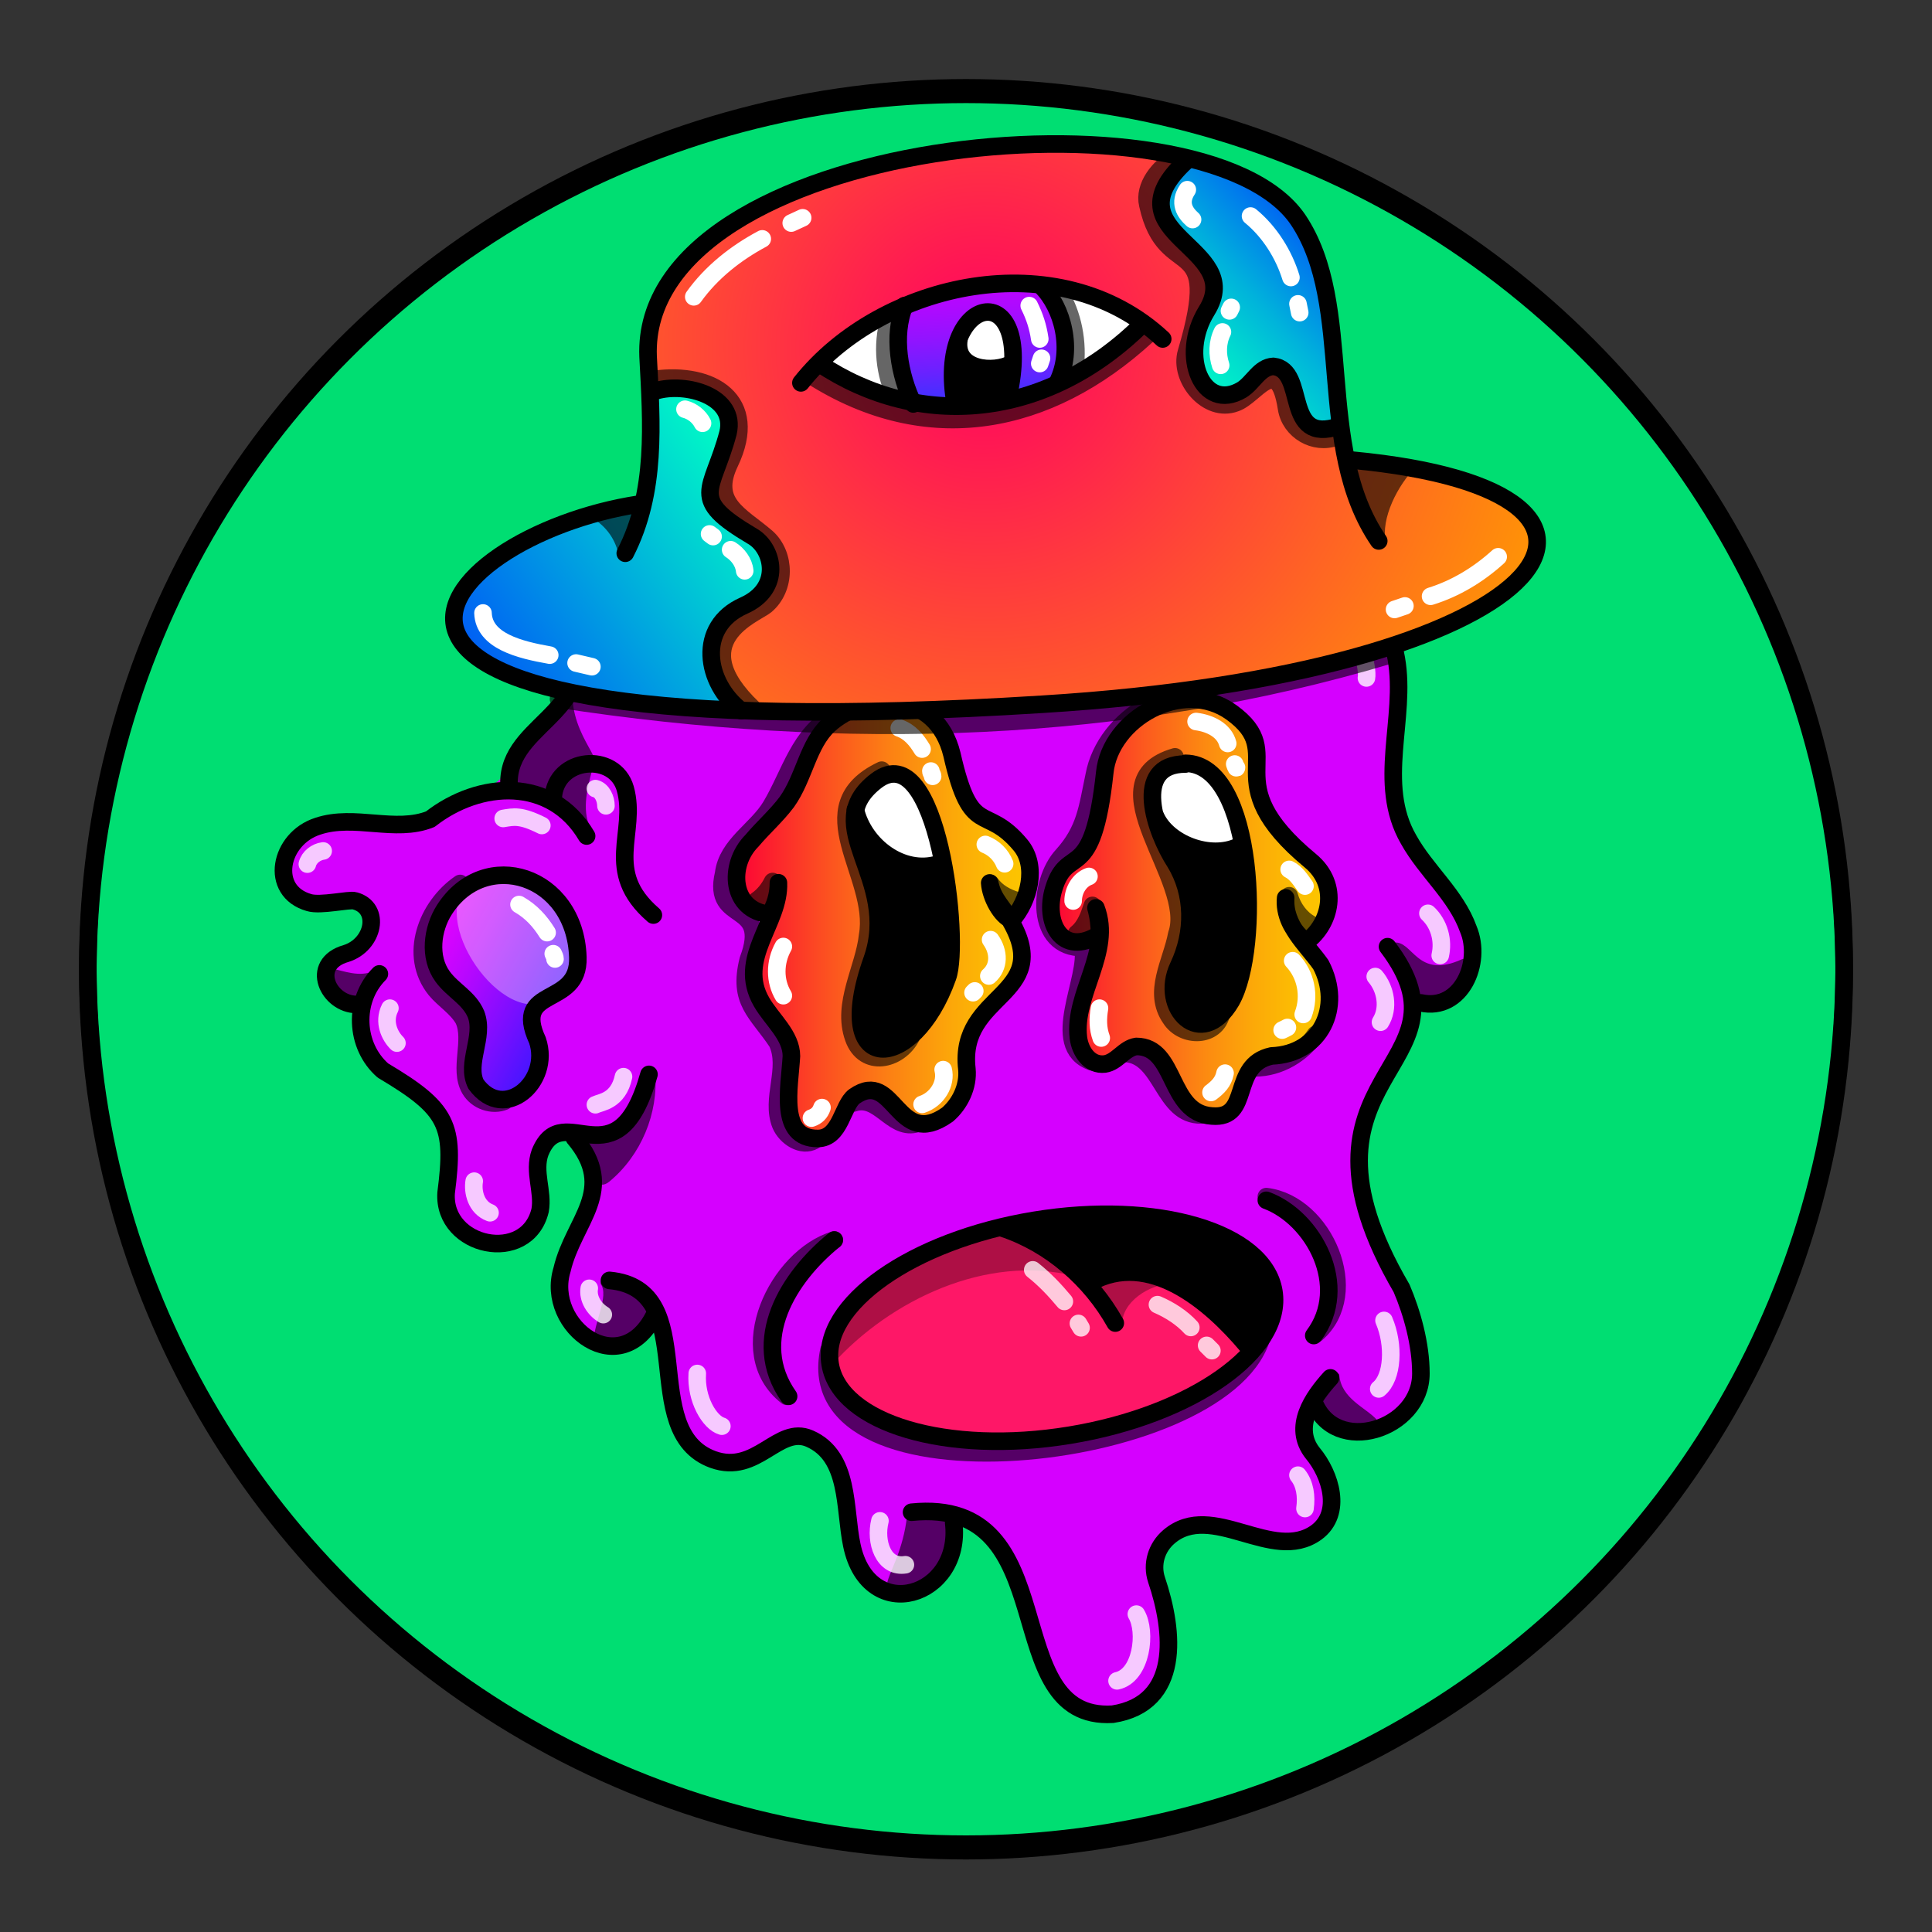 <svg version="1.1" id="Layer_1" xmlns="http://www.w3.org/2000/svg" x="0" y="0" viewBox="0 0 1100 1100" style="enable-background:new 0 0 1100 1100" xml:space="preserve" xmlns:xlink="http://www.w3.org/1999/xlink"><rect x="0" y="0" width="1100" height="1100" fill="#333333" stroke="none"/><style type="text/css">.st300{fill:#00DE72;stroke:#000000;stroke-width:10;stroke-linecap:round;stroke-linejoin:round;stroke-miterlimit:10;}</style><circle class="st300" cx="550" cy="553.7" r="500"/><path d="M533 209.1c-68 59.6-71 20-121 36.5-19.6 10.9-14 30-9.7 39.6 11 23-51 9-69 40.3-10 18 .1 42-7.5 61.8-9 19.6-34 35-37 52.2-43 48-154 7-119 70.4 6 11 33-6 39 9.1 7 17.5-39 29-21 46.7 18 5 21 39.9 57 63.2 14 20 3 51 19 69.1 35.8 38 46-25 41-34.3 4-39 44-11 22 38.7-23 52 11 74 36.5 56.6 24-9 13 39 23 50.9 19.5 37 55 12 67 12 18 1 28 22 29.8 40.3 6.5 63 54 46 59 8 15.5-34 45 49 47 59.9 11 73 69 42 71 17.9 3-54-3-60.1 2-68.3 18.5-31 71 13 90.8-15.5 14-19.7-31-63.5 8-55.4 94 19 19-101 14-120.4-9-35.5 14-106 47-121.7 18-9 17-35.5 7-52.8-9.5-17-25-30.6-31-48.9-13.5-54 22-102-36-133.3-5-3-7-9.5-4-14.4 17-26 1-66-32-71.4-22-3-44 9-66.5 6.3C616 247 579.9 178 533 209.1z" style="fill:#d500ff"/><style>.st40{fill:none;stroke:#000;stroke-width:10;stroke-linecap:round;stroke-linejoin:round;stroke-miterlimit:10}.st98{opacity:.6;enable-background:new}</style><g id="Outline"><path class="st98" d="M793 537c-1 .7-1 2-.5 3 5 10 11 35 25 30 8-2 21-13 18-22.4-.5-1-2-2-3-1.5-26 12-28-11-39-9.4v.3zm-34 274.5c6 5 26 8 25-3-6-7-20.6-12-21.5-26C750 772 744 803 759 811.5zm-219.3 52s1 .5 1 .8c9 13.5-3 36-18 40-34 6-9-6-6-44 .3-5.3 22.3 2.7 23 3.2zM342 731c5 7-4 22-4 33 8 13 29.6-5 33-14.9 2-12-17-21-28-20.2-1 .1-1 1.1-1 2.1zm31-120.2c2 23-8 47-26 61.9-13 10.9-17.5-30.6-8-27.9 6 4.2 28-18.8 34-34zm-157-59.9c-8 6-17 3-25 1-11 5 4 20 13.5 16 5-4 12-9 12-15.7-.5-.2-1.5-.2-.5-1.3zM337 473c-6-10-3-23 0-34 0-1 0-2-.6-2-9-9-23 11-19.8 20.7C318 463 338 475 337 472.8v.2z"/><path class="st98" d="M326 392c-2 29 24 45 7 44-7 2-14 1-15 11-1 11-24 0-24.5-1.3C285 433 317 404.5 326 392zm103-118c-9.9-4-16-16-18-25-4-6-9.9 1-11 6-7 54 29.5 28 29 19zm293 9c16 21 29.5 12 40 20.7 3 4 1 9.6-1 14-3 9-13 9-20 4.1-14.5-5.8-22-22.2-19-38.8z"/><path class="st40" d="M347 729c53.5 5 15 86 59 102 25 9 37-19.8 55-11.9 23 10.1 19.6 40 24 60.7 9.6 46 63 29.6 58-12.8"/><path class="st40" d="M519 861c89-9 47.5 119 114.5 115 39-6 35-47 25-76.5-3-9 0-18.5 7-24.5 24.5-21 59 15.5 84-2.5 15-11 8-33-2-45-12-15 0-32 10-43"/><path class="st40" d="M790 539c53 69.8-64 71 8 194.5 6 14 11 32 11 48.5 0 32-49 47.5-61 16"/><path class="st40" d="M721 287c2 51 64 31 74 88 6 34-11.5 71 7 103 10 18 27 31.5 34 51 8 19-4 47-27 42"/><path class="st40" d="M407 290.6c-16-8-12-29.9-2-41 17-15 40.5-10 61-6 29.8 1 49-29 75-38 50-17 81 55 133 44 23-5 48-11 69 1 25 14 33 55 10 75"/><path class="st40" d="M428 278c-16 26.5-51 17.5-76 28.5-20 10.5-28 33-23 55 10 47-43 51-39 88m25 4.5c1.5-23 35-26 41-5 7 25-13 47 16 72"/><path class="st40" d="M334 476c-20-34-61-31.5-89-9.6-20 8-43-3-64 4-22 7-28 37-5 43.5 6.5 2 23-2 26-1 15 4 11 25-5 30-21 6-10 29 6 29"/><path class="st40" d="M216 554.5c-15 15-14 41 2 55 37 22 41 31 36 69.7-2 31 46 41 53.5 10 2-10.8-4-22 0-33 13-32 44 20 62-44.5"/><path class="st40" d="M327 647.9c25 29.7-.5 47-7 75-10 32.5 34 65 53 25"/><path d="M729 262.5c9 4 16 13 18 22.5m-193-68c12.5 2 24.5 8 34 16m9 9 3 3m-163 10c-5.5-.9-12 .6-15.5 4M362 319.6c-9 2-14 10.7-16 19M339 449c4 1 6 6 6 9.8M308.5 470c-12-6-16-5-22-4M175 492c1-4 5-7 9-7.5m38 89.5c-4 8 0 16 4 19.9m44 78.6c-1 6 1 15 9 18m76-77.5c-3 14-13 14.5-16 16m4.5 119.5c-5-3-9-9-8-15M397 782c-1 14.5 7 28 14 30m90 53.9c-3 12 2 27 14.5 25M636 957c14-3 17-28 11-38m96-60.1c1-7 0-14-4-19m46-49.1c8-6.5 9-25 3-39M786 582c5-8 3-19-3-26m37-12c2-8.5-.6-18-7-24m-56-169c18 6 22 30 21 35" style="opacity:.788;fill:none;stroke:#fff;stroke-width:10;stroke-linecap:round;stroke-linejoin:round;stroke-miterlimit:10;enable-background:new"/></g><linearGradient id="a12" gradientUnits="userSpaceOnUse" x1="234.425" y1="-533.764" x2="348.416" y2="-471.769" gradientTransform="translate(0 1066)"><stop offset="0" style="stop-color:#e0f"/><stop offset=".098" style="stop-color:#e002ff"/><stop offset=".286" style="stop-color:#ba07ff"/><stop offset=".543" style="stop-color:#7c0eff"/><stop offset=".857" style="stop-color:#2919ff"/><stop offset="1" style="stop-color:#001eff"/></linearGradient><path style="fill:url(#a12)" d="M329 545.2c-2-47-53-63-76-27-7 11-9 27-1 38 5.8 8 15 12 19 21 5 13-6 28 0 39.9 16 22 43-1.5 35-25-14.5-31.1 24-18.1 23-47.1v.2z"/><path d="M264 506c-18 25 30 88 55 57.9 22.5-21 3-59-24.5-63.3-10.5-2-23.5-4-30.5 5.2v.2z" style="opacity:.341;fill:#fff;enable-background:new"/><path d="M329 545c-1.5-47-53-63-76-27-7 11-9 27-1 38 5.8 8 15 12 19 21.4 5 13-6 28 0 39.9 16 22 43-1.5 35-25-14.5-31.3 24-18.3 23-47.3z" style="fill:none;stroke:#000;stroke-width:10;stroke-linecap:round;stroke-linejoin:round;stroke-miterlimit:10"/><path d="M262 503c-19 13-29.7 41-14 60.5 5 6 12 10 16 17 5.5 12-3 28 3.5 39.5 4 7 13 9.8 19.7 7" style="opacity:.6;fill:none;stroke:#000;stroke-width:10;stroke-linecap:round;stroke-linejoin:round;stroke-miterlimit:10;enable-background:new"/><path d="M295.5 515c7 4 12 9.6 16 16m3.5 12c.5 1 1 2 1 3" style="fill:none;stroke:#fff;stroke-width:10;stroke-linecap:round;stroke-linejoin:round;stroke-miterlimit:10"/><style>.st40{fill:none;stroke:#000;stroke-width:10;stroke-linecap:round;stroke-linejoin:round;stroke-miterlimit:10}</style><g id="Duhh"><path d="M713 770.3c-107 104-373 27-163-65.2 27-9 49.7 7.5 69 24.1 37-16.2 72 8.8 94 41.1z" style="fill:#fe1767"/><path d="M711 767.2c-20-25-57.5-53.5-90.6-38-12-11-24-22-38-29.5C623 679.6 771 699 711 767.2z"/><path d="M611.5 726.5C562 714 507 740 474 776.7c-1-40 50-66 84-75.9 21-4.8 40 8.2 53.5 25.7zm27.5 28.1c-1-13 16-24 28-23.4-14-8-32-8-46-.1l18 23.5z" style="fill:#ae0f45"/><ellipse transform="rotate(-9.32 598.78 756.174)" class="st40" cx="599" cy="756" rx="128" ry="62"/><path class="st40" d="M571 699.3c27 9 50 29 64 54m-14-23.2c33.5-18.5 68 11 89 36M475 706c-26 21-48.5 57-26 89m272-111.6c27 10 48 49 27 77"/><path d="M475 706c-32 9.6-59 64-27 89m273-113.7c33 4 55 55 28.5 78M472 768.6c-19.6 91 222 65.8 246-6" style="opacity:.6;fill:none;stroke:#000;stroke-width:10;stroke-linecap:round;stroke-linejoin:round;stroke-miterlimit:10"/><path d="M588 723c7 5.5 13 12 18 18m8 12.5 1.5 2.5m43.5-13.2c7 3 14 7.5 19 13m9 10.2 3 3" style="opacity:.769;fill:none;stroke:#fff;stroke-width:10;stroke-linecap:round;stroke-linejoin:round;stroke-miterlimit:10"/></g><style>.st40,.st68{fill:none;stroke-width:10;stroke-linecap:round;stroke-linejoin:round;stroke-miterlimit:10;stroke:#000}.st68{opacity:.6;enable-background:new}</style><g id="gooie_eyes"><linearGradient id="SVGID_00000114052739278173780720000006496866318907593611_" gradientUnits="userSpaceOnUse" x1="418" y1="886.17" x2="585.983" y2="886.17" gradientTransform="matrix(1 0 0 -1 0 1410)"><stop offset="0" style="stop-color:#fc0037"/><stop offset=".047" style="stop-color:#fc0d33"/><stop offset=".303" style="stop-color:#fc4e21"/><stop offset=".535" style="stop-color:#fc8213"/><stop offset=".736" style="stop-color:#fca709"/><stop offset=".898" style="stop-color:#fcbe02"/><stop offset="1" style="stop-color:#fcc600"/></linearGradient><path style="fill:url(#SVGID_00000114052739278173780720000006496866318907593611_);stroke:#000;stroke-width:10;stroke-linecap:round;stroke-linejoin:round;stroke-miterlimit:10" d="M576 524c10-11 15-31 5-42.9-20-24-28-3-39-51.5-9-37-49-36-70-17-12 11-14 30-24 44-6 8-13.5 14.5-19.8 22-14 14-12 40 10 42 3-5 5-11 5-18 1 23-24 43-9.6 67.9 5.8 10.1 17 19 17 30.8-1 18-7.5 47 15 46.9 13 0 14-19 20.9-24 23-16 24 31 53 10.4 7-6 12-16 11-26-5-43.5 49.5-41 25-84-4-8-10-12-12-21.9.5 8 6.5 19 12.5 21.1v.2z"/><linearGradient id="SVGID_00000089552583616707315270000002940239741937286795_" gradientUnits="userSpaceOnUse" x1="598.034" y1="893.204" x2="755.973" y2="893.204" gradientTransform="matrix(1 0 0 -1 0 1410)"><stop offset="0" style="stop-color:#fc0037"/><stop offset=".111" style="stop-color:#fc1f2e"/><stop offset=".342" style="stop-color:#fc5a1e"/><stop offset=".554" style="stop-color:#fc8911"/><stop offset=".742" style="stop-color:#fcaa08"/><stop offset=".897" style="stop-color:#fcbf02"/><stop offset="1" style="stop-color:#fcc600"/></linearGradient><path style="fill:url(#SVGID_00000089552583616707315270000002940239741937286795_);stroke:#000;stroke-width:10;stroke-linecap:round;stroke-linejoin:round;stroke-miterlimit:10" d="M744 536c13.5-10 19-32 2-46-55.5-46-10.9-60-45-84.5-28-20-69 4-72 34.4-7 65-21 39.9-29 66-6 19 4.5 39.7 26 26 0-5-.6-10-2-15 9.6 25-13 49-10 73.9 1 8 6.5 16 15 15 7-1 11-9 18-10 23 0 18 38 43 39.6 23 2 10-29 34-34.2 28-1 40.7-28 28-52-8.5-12-21-22-20-38-1 8.3 3.5 19.8 12 24.8z"/><path d="M492 481.5c13.5 43.5 8 49-2 90.8-2 51 58 4 50.7-37-2-10 0-37-6.5-43.4C514 499 508 482 492 481.5zm175 .5c22 26 4 59 2 88 2 19 25 14 31.5.6 15-21 11-62 7-87.2L667 482z"/><path d="M663 439.5c-19 22 23 62 41 38 0-17-9.8-42-29-42.1l-12 4.1zm-169 10.1c-18 19 22 57 39.5 37.9 5-14-10.8-48-28-44.8l-11.5 6.9z" style="fill:#fff"/><path class="st40" d="M499 444.5c-34 26 14 55-2.5 101.9-24 67 23.5 65 43 10C547 536 534 418 499 444.5z"/><path class="st40" d="M487 461c5 21 27 37 47 31m124-27c7 15.5 31 24.5 47 17"/><path class="st40" d="M675 435c-31 0-17 39-6 56 11 18 11 39.9 2 59-11.5 24 13 49 30 20 17-29.9 13.5-135-26-135.4v.4z"/><path class="st68" d="M475 406.9c-20 11-25 33.5-36 52-8 13.5-25 22-27 38.5-7 29.5 27 14.5 14 49.1-6 24 5 29.7 16.5 47 7 15-4 32 2 46.9 3 7 12 13 19 9M486 628c14-5 21.5 15 35 12m132-238c-15 8-27 23-30 39.5-4 19-5 31-18 45.5-14 15-16 53 11.5 52.5 4 17-20 56 5 65m19.5-4.7c21 1.5 21 35.5 43 35m30.5-26.8c14 0 27-8 34.5-19m-185-86c3.5 5 9 8 15 9.8"/><path class="st68" d="M439.9 501.9c-2 4-5 8-9 10.7m71.1-74.1c-44 21-2 59.8-8 94-2 19-15 39-8 58.5 6 17 26 13 33-1m150-159.1c-48 14 12 70 1 101-3 16-14 33-3.5 48 7 11 26 11 29-3M622 515.5c-2 6-4 12-9 16M734 510c2 7 6.5 13 12 16"/><path d="M512 414.5c6 2 10 7 13 12m5 12.5c0 1 1 2 1 3m30 38.8c5 2 9 6 11 11m-8 43.2c5 7 5 15.5-1 20.7m-8 8.5-1 1M537 609c2 8-3.5 17-12 19.8m-79-89.9c-5 9-5 19.7 0 28m22 63.7c-1 3-3 5-6 6m219-225.8c8 1 16 5 18 12.5m4 11.7s1 3 1 2m30 58c4 2 6.5 6 9 9.5m-7 42.5c7.5 8 10 20 6 30.6m-9 7.4c-1 .6-2 1-3 1.5M697.5 611c-1 5-4 8-8 11M626 574c-1 6-1 11.5 1 17m-16-78c0-6 3.5-12 9-14" style="fill:none;stroke:#fff;stroke-width:10;stroke-linecap:round;stroke-linejoin:round;stroke-miterlimit:10"/></g><style>.st40,.st68{fill:none;stroke:#000;stroke-width:10;stroke-linecap:round;stroke-linejoin:round;stroke-miterlimit:10}.st68{opacity:.6;enable-background:new}.st102{fill:#fff}</style><g id="Trippy_Hat"><radialGradient id="SVGID_00000123414473825914092120000007829286393102463126_" cx="560.408" cy="901.895" r="355.63" gradientTransform="matrix(1 0 0 -1 0 1100)" gradientUnits="userSpaceOnUse"><stop offset="0" style="stop-color:#ff0062"/><stop offset="1" style="stop-color:#ff9d00"/></radialGradient><path style="fill:url(#SVGID_00000123414473825914092120000007829286393102463126_)" d="M367 287.1c-34 6-142 40-97.5 85.9 93 52 538.5 50 605.5-61 6-38-82-50-108-53-8-43-2-92-25-131-73-78-255-50.6-336 7.5C346 178 384 236 367 287v.1z"/><linearGradient id="SVGID_00000158731567478740519670000011292647734770965143_" gradientUnits="userSpaceOnUse" x1="665.288" y1="882.675" x2="765.301" y2="977.687" gradientTransform="matrix(1 0 0 -1 0 1100)"><stop offset="0" style="stop-color:#00ffc4"/><stop offset=".104" style="stop-color:#00f6c7"/><stop offset=".275" style="stop-color:#00dcce"/><stop offset=".494" style="stop-color:#00b3db"/><stop offset=".748" style="stop-color:#007bec"/><stop offset="1" style="stop-color:#003cff"/></linearGradient><path style="fill:url(#SVGID_00000158731567478740519670000011292647734770965143_)" d="M684 91c-19.5 2.5-29 23-13.5 40.6 44 50 5.8 18.5 11 73.5 1 10 9 22 20 19 49.8-45 19 22 59 18.5C766 110 716 105 684 91z"/><linearGradient id="SVGID_00000119838619519104526170000018100987693212792465_" gradientUnits="userSpaceOnUse" x1="442.246" y1="820.658" x2="250.246" y2="682.658" gradientTransform="matrix(1 0 0 -1 0 1100)"><stop offset="0" style="stop-color:#00ffc4"/><stop offset="1" style="stop-color:#003cff"/></linearGradient><path style="fill:url(#SVGID_00000119838619519104526170000018100987693212792465_)" d="M372.5 223.8c-2 22 2 44.5-7 65-93 0-203 114 52 114-49-62 53-61 9.9-96-30-18-24.5-32-14.5-60.5C419 223 389 218 372.5 223.8z"/><path class="st102" d="M648 185c-56-42-134-25-182 23 67 36 128 34 182-23.2v.2z"/><linearGradient id="SVGID_00000028312584919422827450000003060139484899234493_" gradientUnits="userSpaceOnUse" x1="555.957" y1="951.99" x2="560.957" y2="851" gradientTransform="matrix(1 0 0 -1 0 1100)"><stop offset="0" style="stop-color:#c800ff"/><stop offset=".107" style="stop-color:#c202ff"/><stop offset=".254" style="stop-color:#b009ff"/><stop offset=".424" style="stop-color:#9313ff"/><stop offset=".611" style="stop-color:#6b21ff"/><stop offset=".809" style="stop-color:#3834ff"/><stop offset="1" style="stop-color:#0048ff"/></linearGradient><path style="fill:url(#SVGID_00000028312584919422827450000003060139484899234493_)" d="M517 171.8c-9 19-10.5 60 18 60 21 0 44 0 62-10.8 15-12 8-36 2-50.9-7-17.1-66-6.1-82 1.7z"/><path d="M558 178c-20 10-26 73 11 49 11.5-12 10.5-49-11-49z"/><path class="st102" d="M560 180c-24 9.8-9 36 12 26.5 10-7.5 3-32.5-12-26.5z"/><path class="st40" d="M356 315c18-35 15-74 13-112-5-125 316-157 370-78 33 49 9 129 46 183"/><path class="st40" d="M364 287c-119 18-233 143 229 114 293-18 368-121 177-139M675 92c-45 42 35 48 12 85-16 26-2 58 20 45 6.5-4 10-13 18-13.4 19.6 2 5 45 37.5 34"/><path class="st40" d="M373.5 222.5c17-5 46 3 41 24-9 34-23 37 14 58.9 12 7 17 29.6-5 39.4-27 12-22 44-1.5 59.8M662 193c-59-55-160-33-206 25"/><path class="st40" d="M466.5 207c57 38 129 32 184-22.5"/><path class="st40" d="M515 174c-7 17-3 39.5 5 56m73-67c12 12 18.5 36 9 55m-58 12.5c-12-64 46-75 30-4.5"/><path class="st40" d="M546 193c-3 18 20 19.6 30 14"/><path d="M789 309c-3-14 7-33 17-43-12-1.5-30-9-40-1m-414 50c-2-9-8-16.5-16-20.7 8.5-6 20.7-5 30.7-5" style="opacity:.6;enable-background:new"/><path class="st68" d="M669 90c-9 5-18 16-15.5 26.5 10 46 43 13 22 84-4.5 15 12 35 28 28.9 11.5-4 24-29 29 3 2 13 16 21 28 16.5M462 214c66 42 135 28.5 191-23m-280.5 25c33-4.5 60 12 43 47.5-11 23 6 29.6 21 42.5 11 9.8 11 29-.5 38.7-6 5-48 20-7 59"/><path class="st68" d="M507 179c-5 15-4 31 2 45m94-58c8 13 11 29 9 44"/><path d="M712 123c11 9 19 22 23 35m4 15 1 5m113 139c-11 10-24 18-38.5 22.5m-14.6 5.5-5.9 2m-519 2c.5 16 21 21 38 24m15 4.5 9 2.1M586 174c3 6 5 12 6 19m1 11-1 3m-202 26c4 1 8 4 10 8m16 72c4 2.5 7.5 7 8 12m-18-19.5-2-1.5m292-115c-3 6-3 13-1 19m5-31 1-2m-22-50c-4.5-4-8-9.5-3-17m-242 28c-15 8-29 19-39 33m55.5-42 6.5-3" style="fill:none;stroke:#fff;stroke-width:10;stroke-linecap:round;stroke-linejoin:round;stroke-miterlimit:10"/><path class="st68" d="M318 398c162 25 323 20 473-25"/></g><circle cx="550" cy="550" r="500" style="fill:none;stroke:#000;stroke-width:10;stroke-linecap:round;stroke-linejoin:round;stroke-miterlimit:10"/></svg>